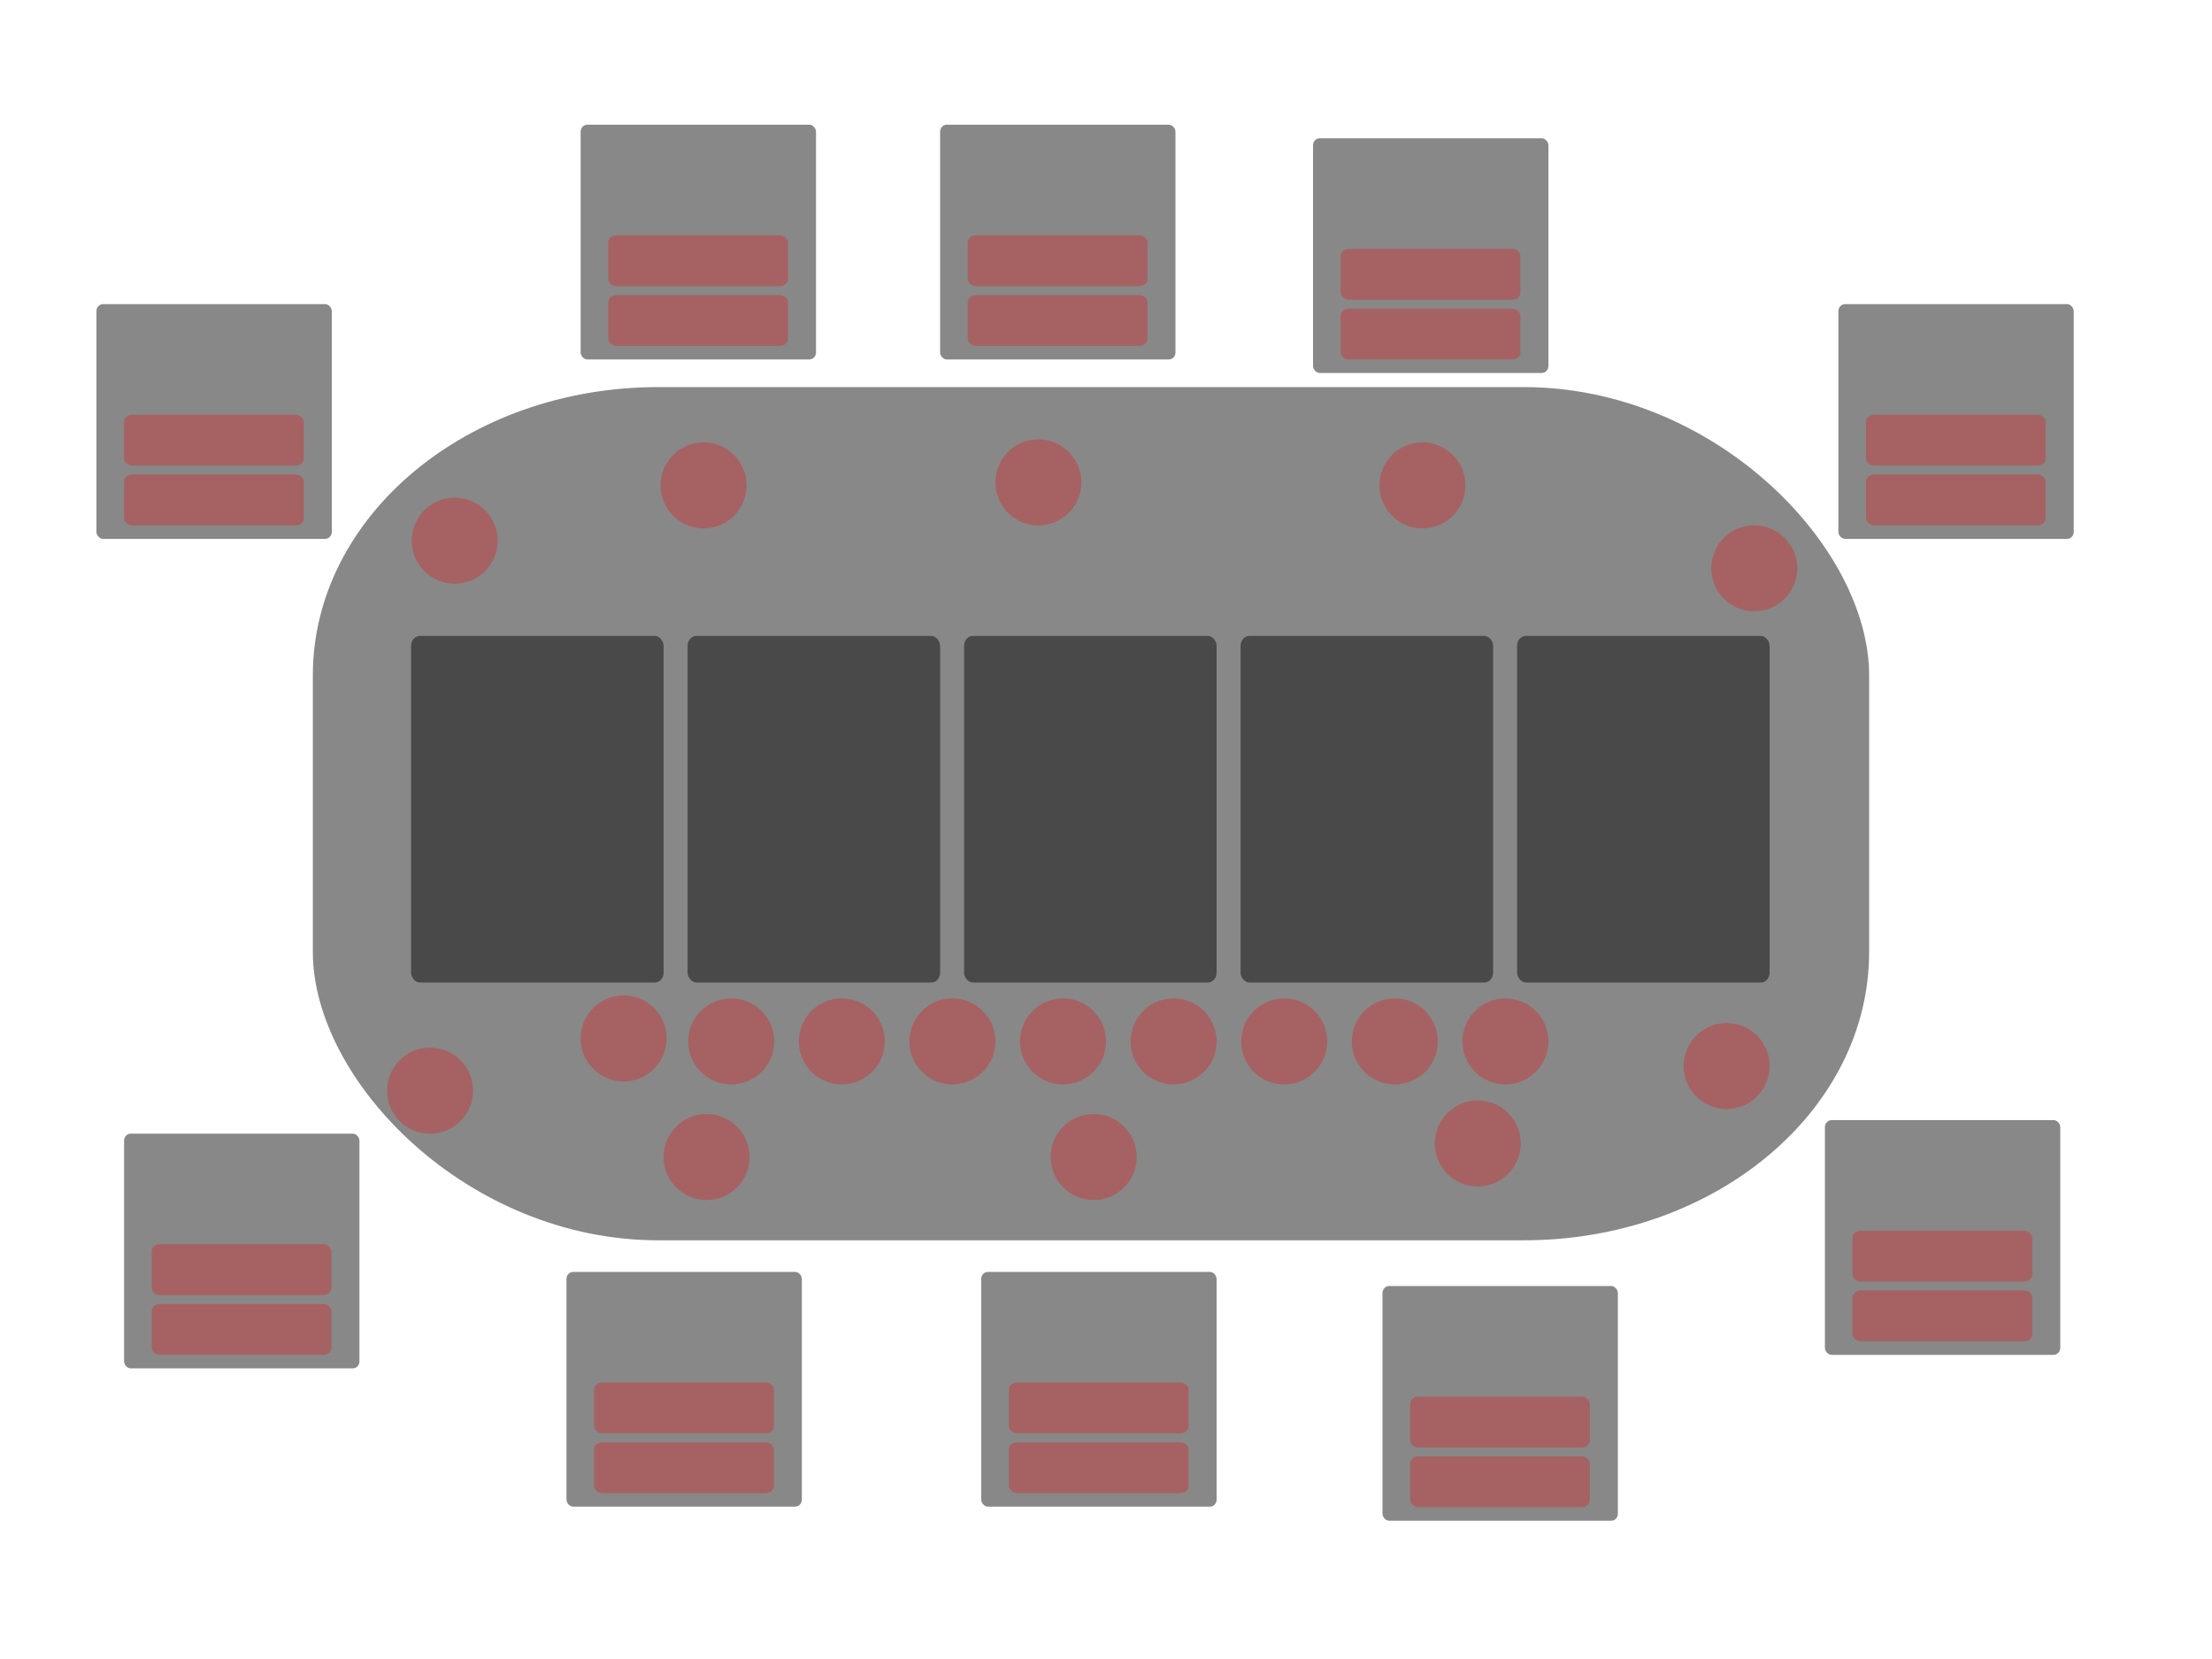 <?xml version="1.0" encoding="UTF-8" standalone="no"?>
<!-- Created with Inkscape (http://www.inkscape.org/) -->
<svg
   xmlns:dc="http://purl.org/dc/elements/1.1/"
   xmlns:cc="http://web.resource.org/cc/"
   xmlns:rdf="http://www.w3.org/1999/02/22-rdf-syntax-ns#"
   xmlns:svg="http://www.w3.org/2000/svg"
   xmlns="http://www.w3.org/2000/svg"
   xmlns:xlink="http://www.w3.org/1999/xlink"
   xmlns:sodipodi="http://sodipodi.sourceforge.net/DTD/sodipodi-0.dtd"
   xmlns:inkscape="http://www.inkscape.org/namespaces/inkscape"
   width="800"
   height="600"
   id="svg2"
   sodipodi:version="0.32"
   inkscape:version="0.45"
   version="1.0"
   sodipodi:docbase="/home/proppy/Desktop/20070305/qpoker"
   sodipodi:docname="poker.svg"
   inkscape:output_extension="org.inkscape.output.svg.inkscape"
   sodipodi:modified="true">
  <defs
     id="defs16" />
  <sodipodi:namedview
     id="base"
     pagecolor="#ffffff"
     bordercolor="#666666"
     borderopacity="1.0"
     gridtolerance="10000"
     guidetolerance="10"
     objecttolerance="10"
     inkscape:pageopacity="0.0"
     inkscape:pageshadow="2"
     inkscape:zoom="1.254346"
     inkscape:cx="410.71185"
     inkscape:cy="220.29654"
     inkscape:document-units="px"
     inkscape:current-layer="layer_game"
     width="800px"
     height="600px"
     showgrid="true"
     inkscape:window-width="1200"
     inkscape:window-height="1525"
     inkscape:window-x="0"
     inkscape:window-y="25" />
  <g
     inkscape:groupmode="layer"
     id="layer1"
     inkscape:label="bet"
     style="display:none">
    <path
       sodipodi:type="arc"
       style="opacity:0.467;fill:#c83737;fill-opacity:1;stroke:none;stroke-width:3.043;stroke-linecap:round;stroke-linejoin:miter;stroke-miterlimit:4;stroke-dasharray:24.344, 12.172;stroke-dashoffset:0;stroke-opacity:1"
       id="bet"
       sodipodi:cx="28.301601"
       sodipodi:cy="24.002628"
       sodipodi:rx="15.54595"
       sodipodi:ry="15.54595"
       d="M 43.848 24.003 A 15.546 15.546 0 1 1  12.756,24.003 A 15.546 15.546 0 1 1  43.848 24.003 z"
       transform="translate(-12.756,-9.549)" />
  </g>
  <g
     inkscape:label="table"
     inkscape:groupmode="layer"
     id="layer_table"
     style="display:none">
    <rect
       style="opacity:0.467;fill:#000000;fill-opacity:1;stroke:none;stroke-width:3.043;stroke-linecap:round;stroke-linejoin:miter;stroke-miterlimit:4;stroke-dasharray:24.344, 12.172;stroke-dashoffset:0;stroke-opacity:1"
       id="table"
       width="562.857"
       height="308.571"
       x="0"
       y="0"
       rx="124.9"
       ry="104.3"
       inkscape:label="#rect2160" />
  </g>
  <g
     inkscape:groupmode="layer"
     id="layer_card"
     inkscape:label="card"
     style="display:none">
    <rect
       style="opacity:0.467;fill:#000000;fill-opacity:1;stroke:none;stroke-width:3.043;stroke-linecap:round;stroke-linejoin:miter;stroke-miterlimit:4;stroke-dasharray:24.344, 12.172;stroke-dashoffset:0;stroke-opacity:1"
       id="card"
       width="91.324"
       height="125.343"
       x="0"
       y="-1.1368684e-13"
       rx="3.174"
       ry="3.543" />
  </g>
  <g
     inkscape:groupmode="layer"
     id="layer_label"
     inkscape:label="label"
     style="display:none">
    <rect
       style="opacity:0.467;fill:#c83737;fill-opacity:1;stroke:none;stroke-width:3.043;stroke-linecap:round;stroke-linejoin:miter;stroke-miterlimit:4;stroke-dasharray:24.344, 12.172;stroke-dashoffset:0;stroke-opacity:1;display:inline"
       id="label"
       width="65"
       height="18.387"
       x="0"
       y="0"
       rx="2.94"
       ry="2.524"
       inkscape:label="#label" />
  </g>
  <g
     inkscape:groupmode="layer"
     id="layer_seat"
     inkscape:label="seat"
     style="display:none">
    <g
       id="seat">
      <rect
         inkscape:label="#seat_background"
         ry="2.524"
         rx="2.412"
         y="0"
         x="0"
         height="84.896"
         width="85.123"
         id="seat_background"
         style="opacity:0.467;fill:#000000;fill-opacity:1;stroke:none;stroke-width:3.043;stroke-linecap:round;stroke-linejoin:miter;stroke-miterlimit:4;stroke-dasharray:24.344, 12.172;stroke-dashoffset:0;stroke-opacity:1" />
      <use
         height="600"
         width="800"
         transform="translate(10,40)"
         id="seat_name"
         xlink:href="#label"
         y="0"
         x="0"
         style="display:inline" />
      <use
         height="600"
         width="800"
         transform="translate(10,61.613)"
         id="seat_money"
         xlink:href="#label"
         y="0"
         x="0"
         style="display:inline" />
    </g>
  </g>
  <g
     inkscape:groupmode="layer"
     id="layer_game"
     inkscape:label="game"
     style="display:inline">
    <use
       style="display:inline"
       x="0"
       y="0"
       xlink:href="#table"
       id="transform_table"
       transform="translate(113.143,140)"
       width="800"
       height="600"
       inkscape:label="#transform_table" />
    <use
       style="display:inline"
       x="0"
       y="0"
       xlink:href="#card"
       id="transform_card0"
       transform="translate(148.676,230)"
       width="800"
       height="600"
       inkscape:label="#use29208" />
    <use
       height="600"
       width="800"
       transform="translate(248.676,230)"
       id="transform_card1"
       xlink:href="#card"
       y="0"
       x="0"
       style="display:inline"
       inkscape:label="#use29211" />
    <use
       style="display:inline"
       x="0"
       y="0"
       xlink:href="#card"
       id="transform_card2"
       transform="translate(348.676,230)"
       width="800"
       height="600"
       inkscape:label="#use29213" />
    <use
       height="600"
       width="800"
       transform="translate(448.676,230)"
       id="transform_card3"
       xlink:href="#card"
       y="0"
       x="0"
       style="display:inline"
       inkscape:label="#use29215" />
    <use
       style="display:inline"
       x="0"
       y="0"
       xlink:href="#card"
       id="transform_card4"
       transform="translate(548.676,230)"
       width="800"
       height="600"
       inkscape:label="#use29217" />
    <use
       style="display:inline"
       x="0"
       y="0"
       xlink:href="#bet"
       id="transform_bet0"
       transform="translate(148.908,181.092)"
       width="800"
       height="600" />
    <use
       height="600"
       width="800"
       transform="translate(238.908,161.092)"
       id="transform_bet1"
       xlink:href="#bet"
       y="0"
       x="0"
       style="display:inline" />
    <use
       style="display:inline"
       x="0"
       y="0"
       xlink:href="#bet"
       id="transform_bet2"
       transform="translate(360,160)"
       width="800"
       height="600" />
    <use
       height="600"
       width="800"
       transform="translate(498.908,161.092)"
       id="transform_bet3"
       xlink:href="#bet"
       y="0"
       x="0"
       style="display:inline"
       inkscape:label="#transform_bet3" />
    <use
       style="display:inline"
       x="0"
       y="0"
       xlink:href="#bet"
       id="transform_bet4"
       transform="translate(618.908,191.092)"
       width="800"
       height="600" />
    <use
       height="600"
       width="800"
       transform="translate(608.908,371.092)"
       id="transform_bet5"
       xlink:href="#bet"
       y="0"
       x="0"
       style="display:inline" />
    <use
       style="display:inline"
       x="0"
       y="0"
       xlink:href="#bet"
       id="transform_bet6"
       transform="translate(518.908,399.092)"
       width="800"
       height="600" />
    <use
       style="display:inline"
       x="0"
       y="0"
       xlink:href="#bet"
       id="transform_bet7"
       transform="translate(380,404)"
       width="800"
       height="600" />
    <use
       height="600"
       width="800"
       transform="translate(240,404)"
       id="transform_bet8"
       xlink:href="#bet"
       y="0"
       x="0"
       style="display:inline" />
    <use
       style="display:inline"
       x="0"
       y="0"
       xlink:href="#bet"
       id="transform_bet9"
       transform="translate(140,380)"
       width="800"
       height="600" />
    <use
       style="display:inline"
       x="0"
       y="0"
       xlink:href="#seat"
       id="transform_seat0"
       transform="translate(34.877,110)"
       width="800"
       height="600"
       inkscape:label="#transform_seat0" />
    <use
       inkscape:label="#transform_seat1"
       height="600"
       width="800"
       transform="translate(210,45.104)"
       id="transform_seat1"
       xlink:href="#seat"
       y="0"
       x="0"
       style="display:inline" />
    <use
       style="display:inline"
       x="0"
       y="0"
       xlink:href="#seat"
       id="transform_seat2"
       transform="translate(340,45.104)"
       width="800"
       height="600"
       inkscape:label="#transform_seat2" />
    <use
       inkscape:label="#transform_seat3"
       height="600"
       width="800"
       transform="translate(474.877,50)"
       id="transform_seat3"
       xlink:href="#seat"
       y="0"
       x="0"
       style="display:inline" />
    <use
       style="display:inline"
       x="0"
       y="0"
       xlink:href="#seat"
       id="transform_seat4"
       transform="translate(664.877,110)"
       width="800"
       height="600"
       inkscape:label="#transform_seat4" />
    <use
       inkscape:label="#transform_seat5"
       height="600"
       width="800"
       transform="translate(660,405.104)"
       id="transform_seat5"
       xlink:href="#seat"
       y="0"
       x="0"
       style="display:inline" />
    <use
       style="display:inline"
       x="0"
       y="0"
       xlink:href="#seat"
       id="transform_seat6"
       transform="translate(500,465.104)"
       width="800"
       height="600"
       inkscape:label="#transform_seat6" />
    <use
       inkscape:label="#transform_seat7"
       height="600"
       width="800"
       transform="translate(354.877,460)"
       id="transform_seat7"
       xlink:href="#seat"
       y="0"
       x="0"
       style="display:inline" />
    <use
       style="display:inline"
       x="0"
       y="0"
       xlink:href="#seat"
       id="transform_seat8"
       transform="translate(204.877,460)"
       width="800"
       height="600"
       inkscape:label="#transform_seat8" />
    <use
       inkscape:label="#transform_seat9"
       height="600"
       width="800"
       transform="translate(44.877,410)"
       id="transform_seat9"
       xlink:href="#seat"
       y="0"
       x="0"
       style="display:inline" />
    <use
       height="600"
       width="800"
       transform="translate(210,361.092)"
       id="transform_pot7"
       xlink:href="#bet"
       y="0"
       x="0"
       style="display:inline" />
    <use
       style="display:inline"
       x="0"
       y="0"
       xlink:href="#bet"
       id="transform_pot5"
       transform="translate(248.908,362.184)"
       width="800"
       height="600" />
    <use
       height="600"
       width="800"
       transform="translate(288.908,362.184)"
       id="transform_pot3"
       xlink:href="#bet"
       y="0"
       x="0"
       style="display:inline" />
    <use
       style="display:inline"
       x="0"
       y="0"
       xlink:href="#bet"
       id="transform_pot1"
       transform="translate(328.908,362.184)"
       width="800"
       height="600" />
    <use
       height="600"
       width="800"
       transform="translate(368.908,362.184)"
       id="transform_pot0"
       xlink:href="#bet"
       y="0"
       x="0"
       style="display:inline" />
    <use
       style="display:inline"
       x="0"
       y="0"
       xlink:href="#bet"
       id="transform_pot2"
       transform="translate(408.908,362.184)"
       width="800"
       height="600" />
    <use
       height="600"
       width="800"
       transform="translate(448.908,362.184)"
       id="transform_pot4"
       xlink:href="#bet"
       y="0"
       x="0"
       style="display:inline" />
    <use
       style="display:inline"
       x="0"
       y="0"
       xlink:href="#bet"
       id="transform_pot6"
       transform="translate(488.908,362.184)"
       width="800"
       height="600" />
    <use
       height="600"
       width="800"
       transform="translate(528.908,362.184)"
       id="transform_pot8"
       xlink:href="#bet"
       y="0"
       x="0"
       style="display:inline" />
  </g>
</svg>
